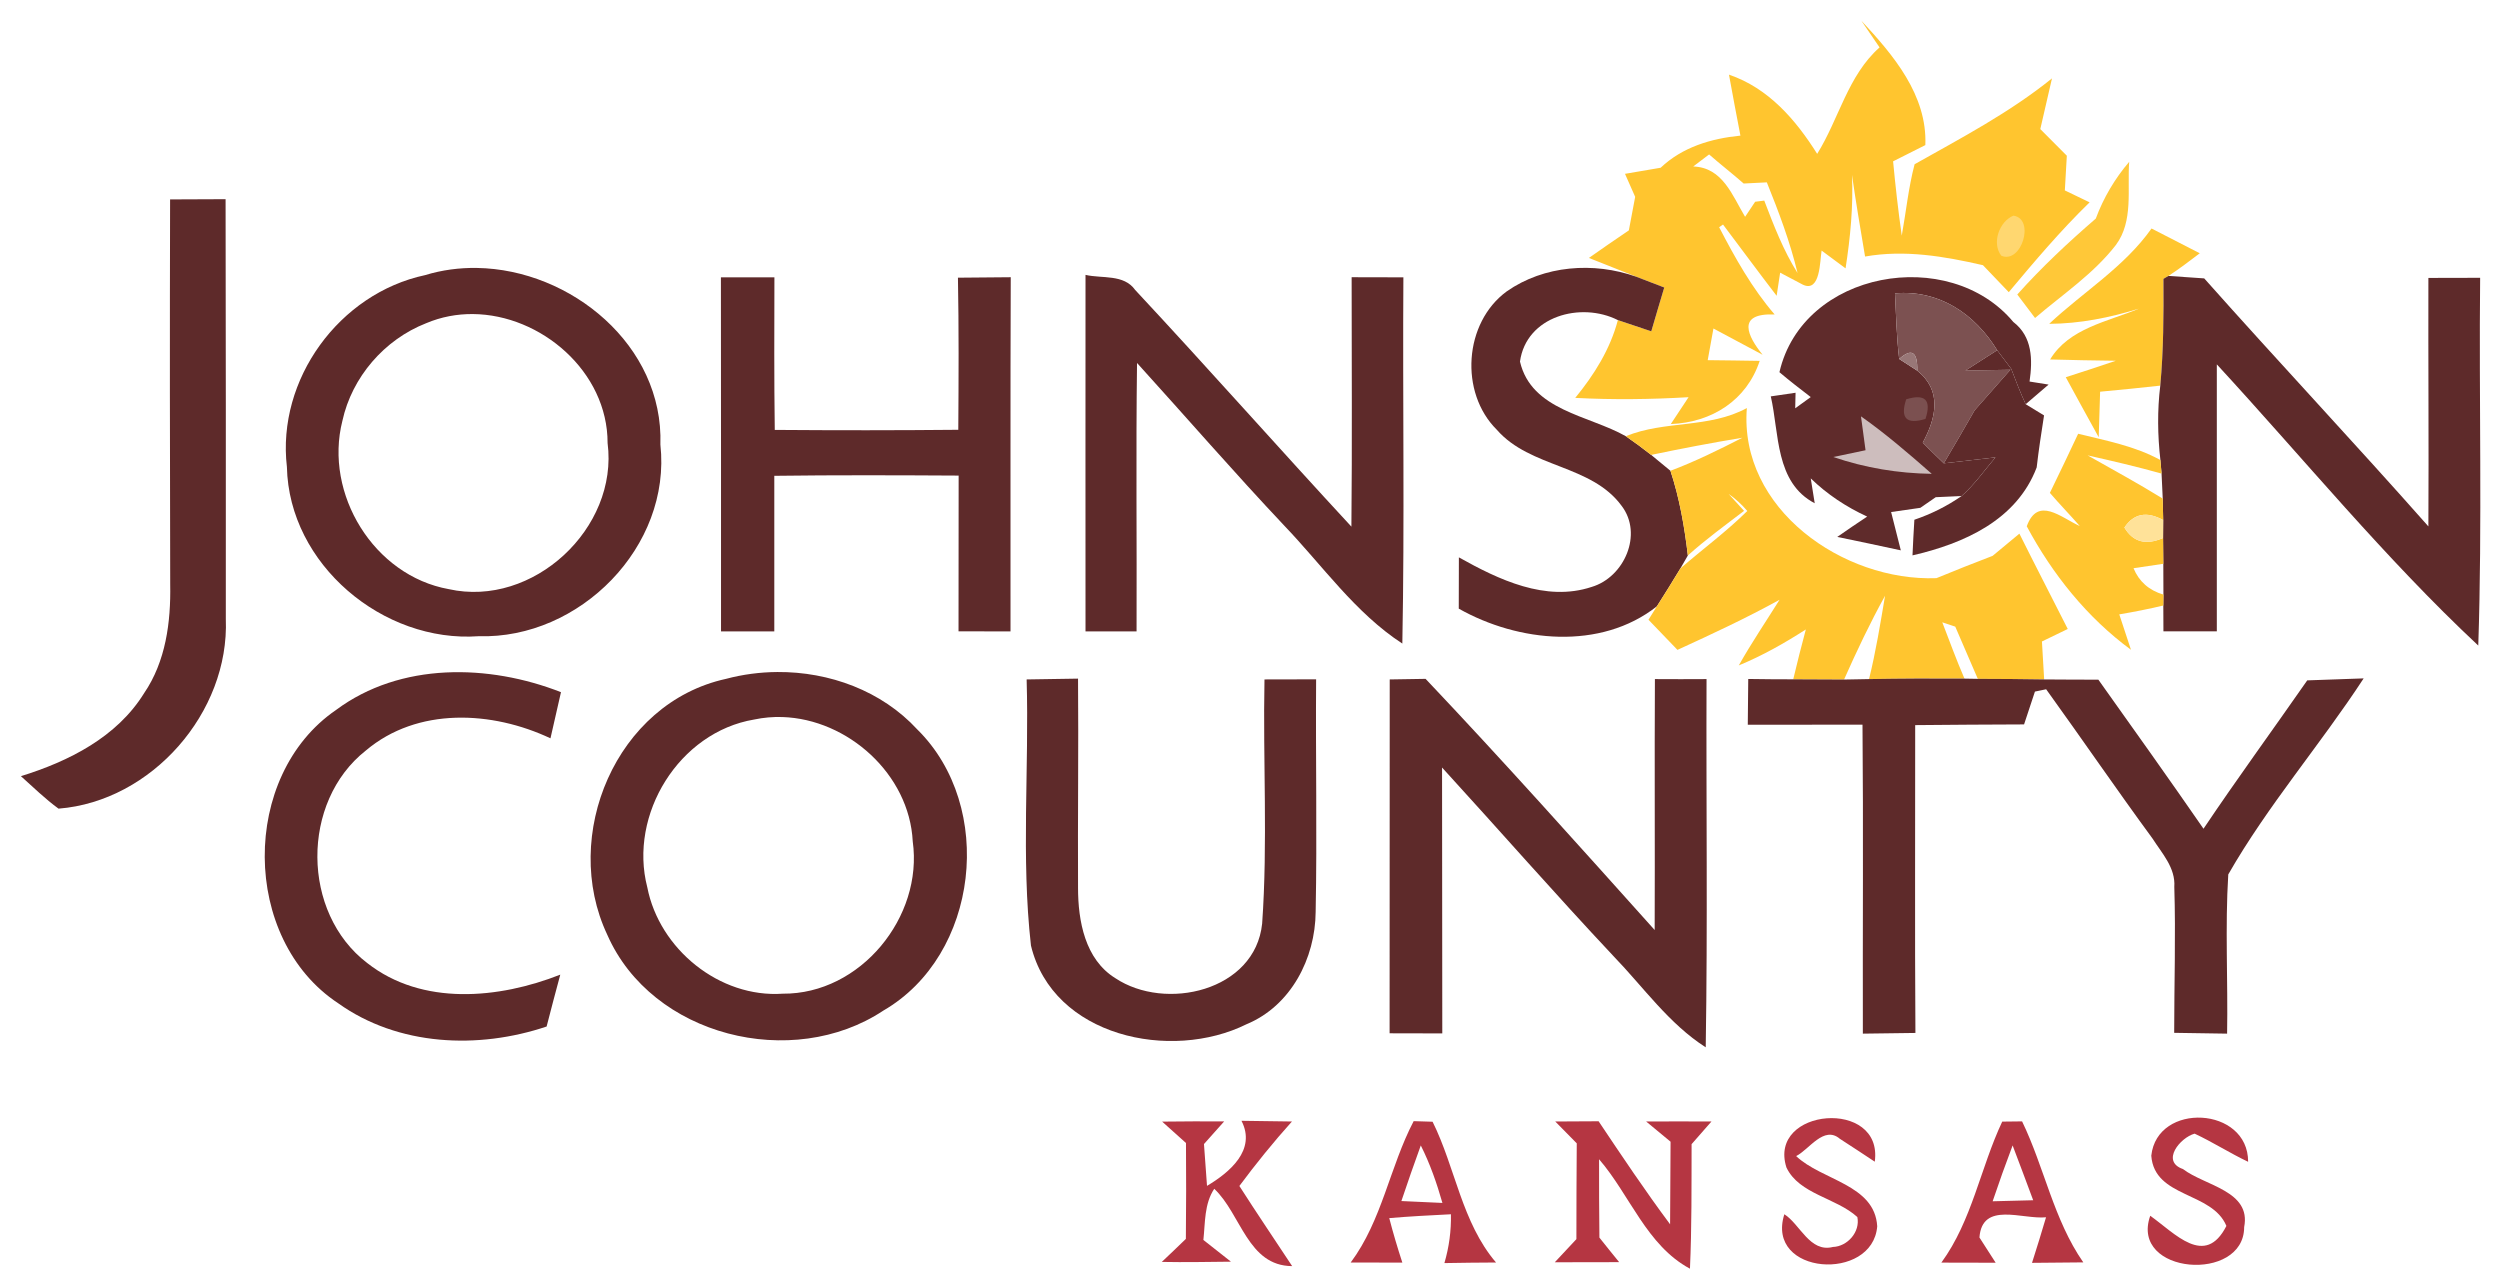 <?xml version="1.0" encoding="UTF-8" standalone="no"?>
<svg
   xmlns:dc="http://purl.org/dc/elements/1.1/"
   xmlns:cc="http://creativecommons.org/ns#"
   xmlns:rdf="http://www.w3.org/1999/02/22-rdf-syntax-ns#"
   xmlns:svg="http://www.w3.org/2000/svg"
   xmlns="http://www.w3.org/2000/svg"
   xmlns:sodipodi="http://sodipodi.sourceforge.net/DTD/sodipodi-0.dtd"
   xmlns:inkscape="http://www.inkscape.org/namespaces/inkscape"
   width="214pt"
   height="110pt"
   viewBox="0 0 214 110"
   version="1.1"
   id="svg3466"
   inkscape:version="0.91 r13725"
   sodipodi:docname="logo-edit.svg">
  <defs
     id="defs3554" />
  <sodipodi:namedview
     pagecolor="#ffffff"
     bordercolor="#666666"
     borderopacity="1"
     objecttolerance="10"
     gridtolerance="10"
     guidetolerance="10"
     inkscape:pageopacity="0"
     inkscape:pageshadow="2"
     inkscape:window-width="1855"
     inkscape:window-height="1056"
     id="namedview3552"
     showgrid="false"
     inkscape:zoom="4.3140187"
     inkscape:cx="133.75"
     inkscape:cy="68.75"
     inkscape:window-x="65"
     inkscape:window-y="24"
     inkscape:window-maximized="1"
     inkscape:current-layer="svg3466" />
  <path
     d="M 199.162 2.213 C 199.65 2.925 200.626 4.362 201.113 5.074 C 197.713 8.087 196.775 12.713 194.438 16.463 C 192.137 12.8 189.225 9.426 185 7.988 C 185.387 10.163 185.812 12.337 186.225 14.512 C 183.075 14.824 180.025 15.737 177.688 17.949 C 176.412 18.162 175.137 18.387 173.875 18.6 C 174.15 19.212 174.688 20.45 174.963 21.062 C 174.788 21.962 174.45 23.763 174.287 24.65 C 172.85 25.613 171.424 26.612 170.012 27.6 C 171.687 28.262 173.376 28.937 175.051 29.6 C 175.813 29.887 177.312 30.474 178.074 30.762 C 177.599 32.324 177.15 33.887 176.688 35.449 C 175.8 35.149 174.001 34.55 173.113 34.25 C 172.288 37.375 170.576 40.099 168.551 42.574 C 172.588 42.787 176.638 42.737 180.676 42.5 C 180.201 43.212 179.25 44.663 178.775 45.375 C 183.175 45.2 186.9 42.826 188.287 38.613 C 186.425 38.588 184.575 38.55 182.725 38.537 C 182.875 37.687 183.188 36 183.338 35.15 C 185.088 36.075 186.85 37.025 188.6 37.963 C 187.025 36.013 185.712 33.475 189.887 33.65 C 187.462 30.838 185.649 27.587 183.949 24.312 L 184.363 24.025 C 186.276 26.563 188.162 29.125 190.1 31.65 C 190.187 31.038 190.387 29.788 190.475 29.176 C 191.087 29.501 192.3 30.15 192.912 30.463 C 194.8 31.35 194.725 27.863 194.912 26.812 C 195.562 27.288 196.837 28.238 197.475 28.713 C 197.987 25.4 198.312 22.063 198.162 18.713 C 198.575 21.625 199.075 24.537 199.562 27.449 C 203.8 26.699 208.038 27.425 212.176 28.375 C 212.863 29.1 214.25 30.549 214.938 31.262 C 217.7 27.962 220.488 24.663 223.588 21.65 C 222.925 21.338 221.6 20.7 220.938 20.375 C 220.988 19.45 221.1 17.587 221.15 16.662 C 220.2 15.712 219.25 14.762 218.312 13.812 C 218.625 12.463 219.25 9.749 219.562 8.387 C 215.025 12.049 209.901 14.737 204.863 17.574 C 204.201 20.074 203.951 22.663 203.488 25.213 C 203.113 22.575 202.812 19.924 202.562 17.262 C 203.425 16.824 205.149 15.963 206.012 15.525 C 206.224 10.175 202.587 5.888 199.162 2.213 z M 182.875 16.525 C 184.088 17.588 185.362 18.574 186.574 19.637 C 187.199 19.599 188.426 19.537 189.051 19.512 C 190.326 22.674 191.538 25.875 192.338 29.213 C 190.813 26.788 189.788 24.113 188.775 21.463 C 188.538 21.488 188.038 21.55 187.801 21.588 C 187.526 21.988 187 22.799 186.725 23.199 C 185.35 20.912 184.338 17.925 181.176 17.812 C 181.601 17.488 182.45 16.85 182.875 16.525 z "
     transform="scale(0.8,0.8)"
     id="path3470"
     style="fill:#ffc52f;fill-opacity:1" />
  <path
     fill="#ffc838"
     d=" M 179.40 18.71 C 180.06 16.93 181.03 15.29 182.26 13.85 C 182.08 16.20 182.64 18.93 181.12 20.97 C 179.20 23.45 176.56 25.20 174.20 27.22 C 173.82 26.72 173.06 25.72 172.68 25.21 C 174.76 22.88 177.04 20.75 179.40 18.71 Z"
     id="path3474" />
  <path
     fill="#5e2a2a"
     d=" M 14.56 17.07 C 16.15 17.07 17.73 17.06 19.31 17.05 C 19.34 29.02 19.33 41.00 19.33 52.98 C 19.65 60.98 12.99 68.59 5.01 69.22 C 3.86 68.38 2.85 67.39 1.79 66.44 C 5.89 65.17 10.01 63.10 12.34 59.33 C 14.19 56.62 14.63 53.25 14.57 50.04 C 14.54 39.05 14.53 28.06 14.56 17.07 Z"
     id="path3476" />
  <path
     fill="#ffd770"
     d=" M 172.35 18.46 C 174.23 18.73 173.04 22.63 171.31 21.89 C 170.47 20.81 171.14 18.95 172.35 18.46 Z"
     id="path3478" />
  <path
     fill="#ffc62f"
     d=" M 175.41 27.72 C 178.32 24.99 181.83 22.87 184.17 19.56 C 185.55 20.26 186.92 20.97 188.30 21.68 C 187.42 22.35 186.54 23.02 185.62 23.62 L 185.19 23.87 C 185.21 26.92 185.20 29.98 184.92 33.01 C 183.21 33.20 181.49 33.37 179.77 33.53 L 179.65 37.43 C 178.71 35.72 177.76 34.01 176.83 32.29 C 178.26 31.84 179.69 31.36 181.11 30.88 C 179.24 30.86 177.36 30.82 175.49 30.77 C 177.11 28.09 180.41 27.54 183.09 26.42 C 180.60 27.19 178.03 27.71 175.41 27.72 Z"
     id="path3480" />
  <path
     d="M 51.023 28.67 C 49.161 28.641 47.295 28.885 45.488 29.438 C 36.301 31.4 29.599 40.6 30.699 49.963 C 30.924 60.388 40.987 68.812 51.225 68.074 C 62.025 68.399 71.862 58.487 70.662 47.574 C 71.021 36.954 61.083 28.826 51.023 28.67 z M 50.588 33.604 C 57.894 33.659 65.022 39.763 65.012 47.4 C 66.199 56.538 57.012 65.05 48.012 63.037 C 40.012 61.6 34.649 52.85 36.637 45.025 C 37.662 40.35 41.125 36.338 45.588 34.588 C 47.207 33.901 48.902 33.591 50.588 33.604 z "
     transform="scale(0.8,0.8)"
     id="path3482"
     style="fill:#5e2a2a;fill-opacity:1" />
  <path
     fill="#5e2a2a"
     d=" M 128.98 24.94 C 132.17 22.71 136.42 22.40 140.04 23.68 C 140.65 23.91 141.85 24.38 142.46 24.61 C 142.08 25.86 141.72 27.11 141.35 28.36 C 140.64 28.12 139.20 27.64 138.49 27.40 C 135.32 25.80 130.65 27.06 130.11 30.95 C 131.09 35.15 136.00 35.54 139.17 37.34 C 139.91 37.85 140.63 38.38 141.34 38.94 C 141.75 39.28 142.58 39.96 142.99 40.30 C 143.77 42.65 144.19 45.10 144.48 47.55 L 143.84 48.66 C 143.18 49.74 142.52 50.83 141.83 51.90 C 137.01 55.70 129.97 54.98 124.87 52.10 C 124.88 50.64 124.88 49.18 124.88 47.71 C 128.27 49.61 132.31 51.55 136.25 50.24 C 139.04 49.41 140.66 45.72 138.81 43.30 C 136.21 39.75 130.99 40.07 128.13 36.79 C 124.91 33.60 125.31 27.62 128.98 24.94 Z"
     id="path3484" />
  <path
     fill="#5e2a2a"
     d=" M 61.71 23.74 C 63.23 23.74 64.76 23.74 66.29 23.74 C 66.28 28.09 66.26 32.45 66.32 36.80 C 71.56 36.84 76.80 36.84 82.03 36.79 C 82.06 32.45 82.08 28.11 82.00 23.77 C 83.51 23.75 85.01 23.74 86.52 23.73 C 86.48 33.84 86.51 43.94 86.50 54.05 C 85.02 54.05 83.53 54.05 82.05 54.04 C 82.06 49.60 82.05 45.15 82.06 40.71 C 76.80 40.68 71.53 40.66 66.28 40.73 C 66.28 45.17 66.28 49.61 66.28 54.05 C 64.76 54.05 63.24 54.05 61.72 54.05 C 61.71 43.94 61.73 33.84 61.71 23.74 Z"
     id="path3486"
     style="fill:#5e2a2a;fill-opacity:1" />
  <path
     fill="#5e2a2a"
     d=" M 92.92 23.53 C 94.34 23.86 96.20 23.45 97.17 24.82 C 103.41 31.51 109.47 38.37 115.68 45.08 C 115.75 37.96 115.70 30.85 115.70 23.73 C 117.17 23.74 118.65 23.74 120.13 23.74 C 120.06 34.19 120.24 44.64 120.04 55.09 C 115.99 52.45 113.21 48.41 109.91 44.97 C 105.62 40.42 101.53 35.70 97.33 31.07 C 97.23 38.73 97.32 46.39 97.29 54.05 C 95.83 54.05 94.37 54.05 92.92 54.05 C 92.92 43.87 92.91 33.70 92.92 23.53 Z"
     id="path3488" />
  <path
     fill="#5f2b2b"
     d=" M 152.32 31.86 C 154.32 23.16 166.85 20.98 172.34 27.56 C 173.98 28.82 174.00 30.78 173.73 32.66 C 174.14 32.72 174.96 32.86 175.36 32.92 C 174.87 33.34 173.89 34.18 173.40 34.60 C 172.94 33.61 172.55 32.59 172.16 31.57 C 171.76 31.04 171.36 30.51 170.96 29.98 C 169.04 26.86 165.98 24.79 162.21 25.11 C 162.30 26.99 162.35 28.87 162.57 30.73 C 162.96 30.98 163.73 31.48 164.12 31.73 C 166.24 33.43 165.76 35.73 164.59 37.89 C 165.18 38.48 165.78 39.08 166.39 39.66 C 167.49 39.53 169.71 39.28 170.81 39.15 C 169.86 40.27 169.01 41.49 167.91 42.46 C 167.35 42.49 166.25 42.54 165.70 42.56 C 165.37 42.79 164.71 43.24 164.38 43.47 C 163.76 43.56 162.50 43.74 161.88 43.83 C 162.09 44.65 162.50 46.29 162.71 47.11 C 160.90 46.72 159.08 46.33 157.27 45.96 C 158.11 45.37 158.97 44.79 159.83 44.22 C 158.05 43.40 156.41 42.32 155.00 40.95 C 155.09 41.48 155.26 42.55 155.34 43.08 C 151.94 41.30 152.31 37.10 151.58 33.93 C 152.11 33.85 153.17 33.70 153.70 33.62 L 153.67 34.95 C 154.01 34.71 154.67 34.23 155.00 33.99 C 154.09 33.29 153.19 32.60 152.32 31.86 Z"
     id="path3490" />
  <path
     fill="#5e2a2a"
     d=" M 185.19 23.87 L 185.62 23.62 C 186.38 23.67 187.92 23.78 188.68 23.83 C 195.02 30.96 201.55 37.91 207.87 45.06 C 207.91 37.97 207.85 30.88 207.87 23.79 C 209.34 23.79 210.82 23.78 212.30 23.78 C 212.19 34.27 212.49 44.77 212.14 55.26 C 204.14 47.78 197.18 39.24 189.76 31.19 C 189.76 38.81 189.76 46.43 189.76 54.04 C 188.24 54.04 186.71 54.04 185.19 54.04 C 185.19 53.49 185.18 52.38 185.18 51.83 L 185.19 50.90 C 185.19 50.24 185.18 48.92 185.18 48.26 C 185.17 47.71 185.16 46.60 185.16 46.05 C 185.16 45.67 185.17 44.90 185.17 44.52 C 185.16 44.06 185.14 43.14 185.13 42.68 C 185.11 42.14 185.05 41.07 185.03 40.54 L 184.93 39.38 C 184.69 37.26 184.66 35.13 184.92 33.01 C 185.20 29.98 185.21 26.92 185.19 23.87 Z"
     id="path3492" />
  <path
     fill="#7c5151"
     d=" M 162.21 25.11 C 165.98 24.79 169.04 26.86 170.96 29.98 C 170.05 30.56 169.15 31.14 168.24 31.72 C 169.21 31.70 171.13 31.66 172.09 31.65 C 171.07 32.81 170.05 33.97 169.03 35.12 C 168.16 36.64 167.28 38.16 166.39 39.66 C 165.78 39.08 165.18 38.48 164.59 37.89 C 165.76 35.73 166.24 33.43 164.12 31.73 C 164.15 30.10 163.64 29.77 162.57 30.73 C 162.35 28.87 162.30 26.99 162.21 25.11 Z"
     id="path3494" />
  <path
     fill="#987777"
     d=" M 162.57 30.73 C 163.64 29.77 164.15 30.10 164.12 31.73 C 163.73 31.48 162.96 30.98 162.57 30.73 Z"
     id="path3498" />
  <path
     fill="#5e2a2a"
     d=" M 170.96 29.98 C 171.36 30.51 171.76 31.04 172.16 31.57 C 172.55 32.59 172.94 33.61 173.40 34.60 L 174.97 35.56 C 174.74 37.04 174.51 38.52 174.34 40.01 C 172.63 44.53 168.10 46.53 163.71 47.54 C 163.75 46.52 163.81 45.51 163.87 44.49 C 165.31 44.00 166.66 43.33 167.91 42.46 C 169.01 41.49 169.86 40.27 170.81 39.15 C 169.71 39.28 167.49 39.53 166.39 39.66 C 167.28 38.16 168.16 36.64 169.03 35.12 C 170.05 33.97 171.07 32.81 172.09 31.65 C 171.13 31.66 169.21 31.70 168.24 31.72 C 169.15 31.14 170.05 30.56 170.96 29.98 Z"
     id="path3500" />
  <path
     fill="#7b5050"
     d=" M 163.17 34.18 C 164.80 33.68 165.35 34.24 164.82 35.86 C 163.19 36.36 162.64 35.80 163.17 34.18 Z"
     id="path3502" />
  <path
     fill="#ffc52f"
     d=" M 139.17 37.34 C 142.51 35.97 146.29 36.69 149.53 34.93 C 148.85 43.57 157.79 49.79 165.76 49.49 C 167.35 48.83 168.96 48.20 170.57 47.58 C 171.33 46.95 172.09 46.31 172.86 45.68 C 174.22 48.41 175.62 51.11 177.00 53.84 C 176.45 54.10 175.34 54.64 174.79 54.91 C 174.84 55.72 174.93 57.35 174.98 58.16 C 173.08 58.12 171.19 58.12 169.30 58.11 C 168.66 56.62 168.01 55.13 167.37 53.64 C 167.09 53.55 166.54 53.36 166.26 53.27 C 166.88 54.88 167.47 56.50 168.16 58.09 C 165.44 58.07 162.71 58.08 159.99 58.13 C 160.57 55.78 160.96 53.38 161.36 51.00 C 160.07 53.33 158.93 55.74 157.85 58.17 C 156.40 58.17 154.95 58.16 153.50 58.15 C 153.84 56.72 154.20 55.30 154.58 53.88 C 152.75 55.06 150.85 56.13 148.84 56.96 C 149.92 55.04 151.16 53.21 152.33 51.34 C 149.48 52.91 146.54 54.28 143.59 55.63 C 142.76 54.77 141.93 53.91 141.11 53.05 L 141.83 51.90 C 142.52 50.83 143.18 49.74 143.84 48.66 C 145.74 47.01 147.78 45.51 149.57 43.74 C 149.10 43.19 148.57 42.70 147.97 42.28 L 149.29 43.73 C 147.67 44.97 146.00 46.18 144.48 47.55 C 144.19 45.10 143.77 42.65 142.99 40.30 C 145.11 39.50 147.14 38.50 149.15 37.47 C 146.53 37.90 143.93 38.40 141.34 38.94 C 140.63 38.38 139.91 37.85 139.17 37.34 Z"
     id="path3504" />
  <path
     fill="#cdbdbd"
     d=" M 159.30 35.64 C 161.43 37.14 163.40 38.84 165.36 40.56 C 162.48 40.52 159.65 40.05 156.93 39.12 C 157.85 38.92 158.77 38.73 159.69 38.54 C 159.60 37.82 159.40 36.37 159.30 35.64 Z"
     id="path3506" />
  <path
     fill="#ffc52f"
     d=" M 177.89 37.13 C 180.28 37.72 182.75 38.18 184.93 39.38 L 185.03 40.54 C 182.94 39.95 180.82 39.46 178.70 38.98 C 180.85 40.20 183.03 41.38 185.13 42.68 C 185.14 43.14 185.16 44.06 185.17 44.52 C 183.76 43.74 182.65 43.96 181.85 45.16 C 182.59 46.40 183.69 46.70 185.16 46.05 C 185.16 46.60 185.17 47.71 185.18 48.26 C 184.54 48.35 183.27 48.55 182.63 48.64 C 183.10 49.78 183.95 50.53 185.19 50.90 L 185.18 51.83 C 183.93 52.13 182.67 52.38 181.41 52.59 C 181.75 53.60 182.08 54.61 182.41 55.62 C 178.65 52.86 175.68 49.14 173.49 45.05 C 174.44 42.44 176.41 44.30 178.03 45.03 C 177.19 44.07 176.30 43.16 175.47 42.19 C 176.28 40.51 177.10 38.83 177.89 37.13 Z"
     id="path3510" />
  <path
     fill="#ffe299"
     d=" M 181.85 45.16 C 182.65 43.96 183.76 43.74 185.17 44.52 C 185.17 44.90 185.16 45.67 185.16 46.05 C 183.69 46.70 182.59 46.40 181.85 45.16 Z"
     id="path3516" />
  <path
     fill="#5e2a2a"
     d=" M 28.77 60.77 C 34.28 56.67 41.84 56.83 48.02 59.25 C 47.72 60.57 47.42 61.88 47.12 63.20 C 42.13 60.85 35.74 60.50 31.31 64.25 C 25.74 68.64 25.79 78.14 31.44 82.44 C 36.14 86.13 42.71 85.50 47.96 83.43 C 47.56 84.91 47.17 86.39 46.79 87.87 C 40.94 89.84 34.09 89.55 28.95 85.88 C 20.63 80.39 20.56 66.39 28.77 60.77 Z"
     id="path3524" />
  <path
     d="M 83.178 71.906 C 81.322 71.919 79.469 72.162 77.688 72.637 C 65.912 75.212 59.975 89.412 64.975 100.012 C 69.75 110.899 84.787 114.587 94.512 108.137 C 104.762 102.212 106.525 86.301 98.15 78.051 C 94.344 73.916 88.745 71.869 83.178 71.906 z M 83.713 76.723 C 90.72 76.945 97.301 82.839 97.662 90.025 C 98.8 98.125 92.062 106.387 83.762 106.324 C 76.987 106.799 70.549 101.549 69.262 94.949 C 67.237 87.149 72.662 78.338 80.699 76.988 C 81.701 76.776 82.712 76.691 83.713 76.723 z "
     transform="scale(0.8,0.8)"
     id="path3526"
     style="fill:#5e2a2a;fill-opacity:1" />
  <path
     fill="#5e2a2a"
     d=" M 87.88 58.16 C 89.34 58.14 90.81 58.12 92.28 58.09 C 92.33 64.06 92.25 70.03 92.28 76.00 C 92.28 78.82 92.87 82.12 95.47 83.73 C 99.76 86.59 107.44 84.84 108.04 79.06 C 108.53 72.11 108.10 65.13 108.24 58.16 C 109.71 58.16 111.18 58.15 112.66 58.15 C 112.61 64.79 112.75 71.43 112.62 78.06 C 112.59 82.04 110.50 86.10 106.71 87.67 C 100.23 90.89 90.13 88.74 88.25 80.94 C 87.40 73.40 88.10 65.75 87.88 58.16 Z"
     id="path3528" />
  <path
     fill="#5e2a2a"
     d=" M 118.96 58.16 C 119.72 58.14 121.26 58.12 122.03 58.11 C 128.70 65.15 135.16 72.39 141.64 79.61 C 141.67 72.45 141.62 65.29 141.66 58.13 C 143.13 58.14 144.61 58.14 146.08 58.13 C 146.04 68.64 146.18 79.14 146.01 89.65 C 142.85 87.63 140.69 84.51 138.12 81.85 C 133.14 76.55 128.35 71.07 123.44 65.70 C 123.45 73.29 123.45 80.87 123.46 88.46 C 121.96 88.45 120.46 88.45 118.95 88.45 C 118.95 78.35 118.95 68.25 118.96 58.16 Z"
     id="path3530" />
  <path
     fill="#5e2a2a"
     d=" M 149.65 58.12 C 150.93 58.14 152.21 58.15 153.50 58.15 C 154.95 58.16 156.40 58.17 157.85 58.17 C 158.38 58.16 159.46 58.14 159.99 58.13 C 162.71 58.08 165.44 58.07 168.16 58.09 L 169.30 58.11 C 171.19 58.12 173.08 58.12 174.98 58.16 C 176.52 58.18 178.07 58.17 179.62 58.18 C 182.64 62.42 185.66 66.66 188.62 70.94 C 191.50 66.65 194.55 62.48 197.50 58.24 C 199.11 58.18 200.71 58.12 202.33 58.07 C 198.61 63.76 194.11 68.96 190.74 74.85 C 190.46 79.39 190.72 83.94 190.64 88.48 C 189.13 88.46 187.62 88.44 186.11 88.41 C 186.11 84.25 186.25 80.08 186.12 75.92 C 186.24 74.29 185.06 73.04 184.25 71.77 C 181.16 67.56 178.21 63.24 175.15 59.00 C 174.91 59.05 174.43 59.15 174.19 59.20 C 173.96 59.90 173.49 61.30 173.26 62.01 C 170.15 62.03 167.04 62.03 163.94 62.07 C 163.95 70.85 163.90 79.63 163.96 88.42 C 162.46 88.44 160.96 88.46 159.46 88.48 C 159.44 79.66 159.51 70.85 159.43 62.03 C 156.16 62.03 152.88 62.03 149.61 62.04 C 149.62 60.73 149.63 59.43 149.65 58.12 Z"
     id="path3532" />
  <path
     fill="#b12d3a"
     d=" M 99.48 96.01 C 101.25 95.99 103.02 95.98 104.79 95.99 C 104.36 96.47 103.49 97.44 103.06 97.93 C 103.12 98.82 103.26 100.62 103.32 101.51 C 105.25 100.36 107.56 98.44 106.27 95.94 C 107.71 95.96 109.15 95.98 110.59 96.00 C 109.00 97.77 107.51 99.61 106.09 101.52 C 107.56 103.82 109.10 106.09 110.61 108.38 C 106.80 108.36 106.25 103.94 103.94 101.76 C 103.08 103.05 103.17 104.66 103.01 106.14 C 103.60 106.60 104.78 107.53 105.37 108.00 C 103.39 108.02 101.42 108.06 99.45 108.02 C 99.97 107.53 101.00 106.55 101.51 106.05 C 101.54 103.31 101.54 100.57 101.52 97.84 C 101.01 97.38 99.99 96.46 99.48 96.01 Z"
     id="path3536"
     style="fill:#b53642;fill-opacity:1" />
  <path
     d="M 151.262 119.963 C 148.699 124.863 147.888 130.575 144.525 135.088 C 146.363 135.088 148.201 135.1 150.051 135.1 C 149.538 133.525 149.063 131.938 148.65 130.338 C 150.838 130.15 153.05 130.038 155.25 129.926 C 155.287 131.701 155.051 133.438 154.551 135.15 C 156.388 135.113 158.224 135.1 160.074 135.088 C 156.399 130.775 155.737 124.963 153.287 120.025 C 152.787 120.013 151.774 119.975 151.262 119.963 z M 152.025 122.562 C 153.013 124.525 153.738 126.6 154.338 128.713 C 153.238 128.663 151.049 128.562 149.949 128.512 C 150.612 126.512 151.313 124.537 152.025 122.562 z "
     transform="scale(0.8,0.8)"
     id="path3538"
     style="fill:#b53642;fill-opacity:1" />
  <path
     fill="#b53642"
     d=" M 133.13 96.00 C 134.06 96.00 135.91 95.99 136.84 95.98 C 138.83 98.95 140.82 101.93 142.96 104.80 C 142.98 102.44 142.99 100.09 143.00 97.73 C 142.48 97.30 141.43 96.43 140.91 96.00 C 142.77 95.99 144.63 95.99 146.50 96.00 C 146.08 96.49 145.23 97.46 144.80 97.94 C 144.79 101.50 144.82 105.05 144.66 108.60 C 140.95 106.61 139.53 102.30 136.88 99.23 C 136.87 101.47 136.89 103.71 136.91 105.94 C 137.33 106.47 138.17 107.52 138.60 108.04 C 136.76 108.05 134.93 108.05 133.09 108.05 C 133.56 107.55 134.48 106.56 134.94 106.07 C 134.94 103.33 134.95 100.60 134.97 97.87 C 134.51 97.40 133.59 96.47 133.13 96.00 Z"
     id="path3540"
     style="fill:#b53642;fill-opacity:1" />
  <path
     fill="#af2633"
     d=" M 152.92 99.94 C 151.28 94.82 161.23 93.99 160.48 99.44 C 159.49 98.78 158.49 98.13 157.49 97.48 C 156.12 96.31 154.85 98.42 153.75 98.96 C 155.94 101.05 160.48 101.38 160.69 104.97 C 160.31 109.77 151.09 109.16 152.74 103.94 C 154.08 104.78 154.92 107.25 156.90 106.74 C 158.14 106.70 159.25 105.45 158.99 104.18 C 157.17 102.52 154.02 102.24 152.92 99.94 Z"
     id="path3542"
     style="fill:#b53642;fill-opacity:1" />
  <path
     d="M 216.363 119.988 C 215.838 119.988 214.776 119.999 214.238 120.012 C 211.901 124.974 211.012 130.6 207.725 135.1 C 209.662 135.1 211.587 135.101 213.537 135.113 C 213.1 134.438 212.238 133.087 211.801 132.412 C 212.088 128.512 216.388 130.5 218.926 130.25 C 218.438 131.875 217.951 133.512 217.426 135.125 C 219.251 135.113 221.087 135.087 222.912 135.074 C 219.737 130.499 218.751 124.926 216.363 119.988 z M 215.35 122.562 C 216.087 124.513 216.826 126.463 217.551 128.426 C 216.463 128.451 214.288 128.512 213.213 128.537 C 213.888 126.537 214.6 124.537 215.35 122.562 z "
     transform="scale(0.8,0.8)"
     id="path3544"
     style="fill:#b53642;fill-opacity:1" />
  <path
     fill="#b9404c"
     d=" M 184.15 98.93 C 184.64 94.31 192.45 94.70 192.44 99.45 C 190.88 98.71 189.42 97.77 187.86 97.04 C 186.62 97.38 184.95 99.41 186.86 100.07 C 188.74 101.51 192.72 101.93 192.10 105.04 C 192.10 109.84 182.28 109.11 184.06 104.07 C 186.17 105.56 188.75 108.54 190.58 104.94 C 189.35 101.98 184.42 102.56 184.15 98.93 Z"
     id="path3546"
     style="fill:#b53642;fill-opacity:1" />
</svg>
